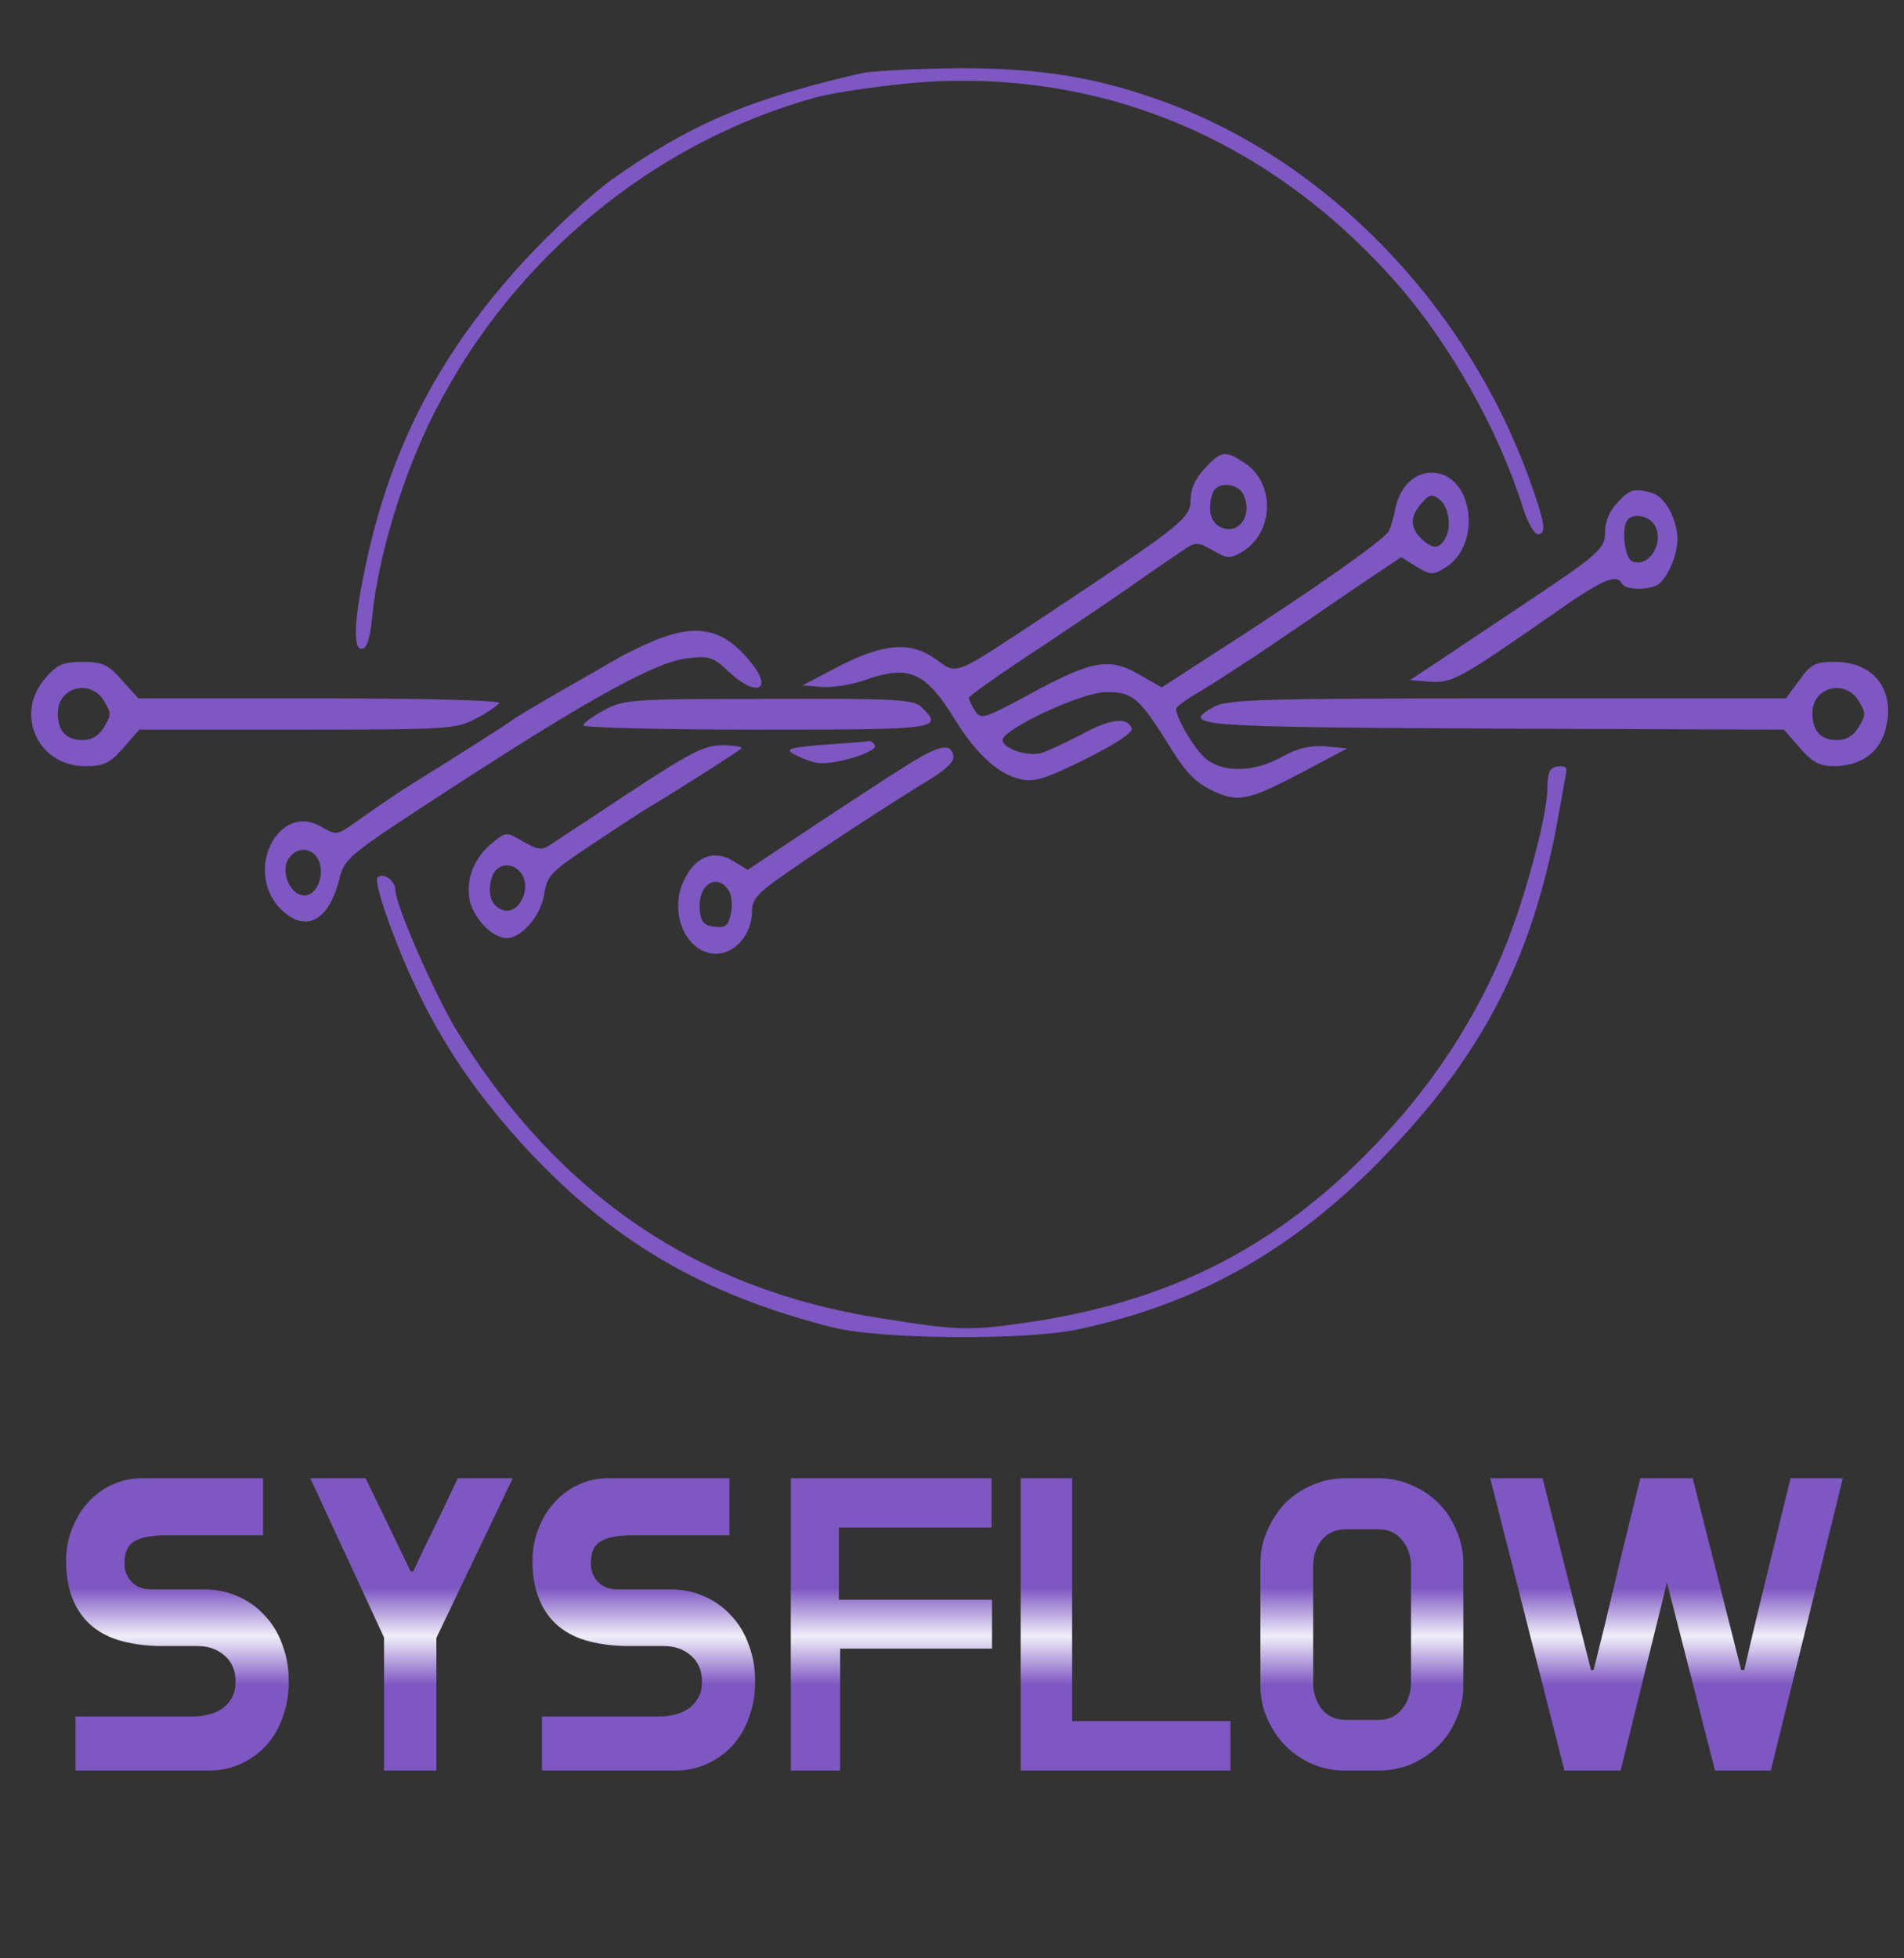 <svg width="71" height="73" viewBox="0 0 71 73" fill="none" xmlns="http://www.w3.org/2000/svg">
<rect x="0" y="0" width="71" height="73" fill="#333333" stroke="none"/>
<path d="M32.085 2.739C27.933 3.691 25.722 4.643 22.828 6.683C22.091 7.208 20.617 8.568 19.575 9.694C16.483 13.056 14.649 16.494 13.697 20.788C13.211 22.983 13.14 24.188 13.481 24.188C13.679 24.188 13.787 23.857 13.877 23.022C14.092 20.749 15.045 17.64 16.195 15.387C19.125 9.617 24.41 5.265 30.485 3.614C31.096 3.458 32.624 3.225 33.864 3.108C40.857 2.467 47.273 5.09 52.091 10.569C54.086 12.842 55.883 16.047 56.782 18.903C56.962 19.486 57.214 19.914 57.357 19.914C57.681 19.914 57.609 19.467 57.034 17.874C54.697 11.404 49.556 6.061 43.499 3.827C40.928 2.875 38.772 2.526 35.644 2.545C34.08 2.564 32.48 2.642 32.085 2.739Z" fill="#7E57C2"/>
<path d="M44.919 17.466C44.559 17.854 44.397 18.243 44.397 18.631C44.397 19.311 44.11 19.544 39.041 22.905C35.446 25.276 35.734 25.159 34.871 24.557C33.936 23.896 32.929 23.974 31.186 24.887L29.928 25.548L30.629 25.606C31.006 25.645 31.707 25.528 32.193 25.373C33.9 24.751 34.511 25.023 35.662 26.908C36.453 28.17 37.315 28.928 38.142 29.064C38.609 29.161 39.131 28.967 40.497 28.287C41.611 27.724 42.24 27.316 42.204 27.16C42.061 26.713 41.396 26.791 40.335 27.374C39.742 27.685 39.077 27.995 38.825 28.073C38.304 28.209 37.387 27.898 37.387 27.588C37.387 27.18 40.353 25.8 41.234 25.8C42.222 25.781 42.492 26.014 43.589 27.782C44.182 28.753 44.577 29.161 45.134 29.433C46.141 29.938 46.518 29.861 48.514 28.811L50.239 27.898L49.43 27.821C48.855 27.782 48.406 27.879 47.812 28.209C46.698 28.831 45.476 28.811 44.865 28.19C44.433 27.743 43.858 26.752 43.858 26.422C43.858 26.344 44.289 26.033 44.811 25.742C45.314 25.431 46.644 24.576 47.723 23.838C48.819 23.1 50.275 22.09 50.976 21.623L52.252 20.768L52.809 21.118C53.331 21.429 53.421 21.448 53.87 21.176C55.308 20.322 54.931 17.621 53.385 17.621C52.72 17.621 52.18 18.165 52.019 19.02C51.965 19.292 51.875 19.642 51.785 19.797C51.659 20.088 49.071 21.915 45.512 24.207L43.319 25.625L42.474 25.14C41.36 24.498 40.712 24.615 38.394 25.878C36.704 26.791 36.578 26.83 36.363 26.5C36.237 26.305 36.129 26.092 36.129 26.014C36.129 25.956 37.046 25.295 38.16 24.557C39.257 23.838 40.982 22.672 41.971 21.992C42.959 21.293 43.966 20.613 44.2 20.457C44.577 20.205 44.685 20.205 45.224 20.516C45.745 20.827 45.871 20.827 46.285 20.593C47.525 19.875 47.579 17.99 46.375 17.233C45.691 16.786 45.53 16.805 44.919 17.466ZM46.357 18.418C46.752 19.214 46.159 20.011 45.458 19.622C45.116 19.408 45.026 18.942 45.224 18.379C45.368 17.951 46.141 17.99 46.357 18.418ZM53.672 18.612C53.996 18.845 54.14 19.583 53.924 20.011C53.69 20.477 53.439 20.496 52.989 20.069C52.594 19.68 52.576 19.272 52.971 18.806C53.295 18.418 53.385 18.398 53.672 18.612Z" fill="#7E57C2"/>
<path d="M60.305 18.748C60.017 19.039 59.856 19.447 59.856 19.797C59.856 20.457 59.658 20.632 56.89 22.478C55.901 23.139 54.535 24.052 53.834 24.518L52.576 25.353L53.313 25.412C54.14 25.47 54.427 25.314 57.807 22.964C59.766 21.584 60.269 21.371 60.485 21.759C60.611 21.973 61.294 22.012 61.743 21.837C62.12 21.681 62.552 20.749 62.552 20.108C62.552 19.37 62.084 18.515 61.617 18.379C60.934 18.184 60.754 18.243 60.305 18.748ZM61.653 19.506C62.12 20.127 61.527 21.196 60.862 20.924C60.575 20.807 60.449 19.642 60.7 19.37C60.898 19.136 61.419 19.214 61.653 19.506Z" fill="#7E57C2"/>
<path d="M24.356 23.896C23.87 24.11 23.259 24.401 23.008 24.557C22.756 24.693 21.839 25.237 20.941 25.742C20.06 26.247 19.251 26.733 19.143 26.81C18.999 26.946 16.896 28.267 15.368 29.22C14.919 29.491 14.128 30.035 13.247 30.657C12.564 31.143 12.546 31.143 11.971 30.813C10.407 29.899 9.113 32.406 10.407 33.824C11.324 34.795 12.223 34.407 12.636 32.833C12.87 31.959 12.87 31.959 16.806 29.394C21.983 26.033 24.482 24.654 25.65 24.537C26.459 24.44 26.602 24.498 27.178 25.043C28.22 26.014 28.849 25.723 27.986 24.673C26.98 23.43 25.991 23.216 24.356 23.896ZM11.863 32.036C12.151 32.619 11.791 33.455 11.288 33.377C10.767 33.299 10.443 32.406 10.785 31.978C11.09 31.551 11.63 31.59 11.863 32.036Z" fill="#7E57C2"/>
<path d="M1.708 25.256C0.521 26.597 1.402 28.559 3.163 28.559C3.882 28.559 4.08 28.462 4.601 27.879L5.195 27.199H11.072C16.68 27.199 17.004 27.18 17.741 26.791C18.154 26.577 18.55 26.305 18.622 26.208C18.676 26.111 15.979 26.033 11.935 26.033H5.159L4.548 25.353C4.026 24.77 3.829 24.673 3.074 24.673C2.355 24.673 2.139 24.77 1.708 25.256ZM3.882 26.131C4.152 26.577 4.152 26.655 3.882 27.102C3.685 27.432 3.415 27.588 3.092 27.588C2.462 27.588 2.157 27.257 2.157 26.577C2.157 25.606 3.379 25.295 3.882 26.131Z" fill="#7E57C2"/>
<path d="M67.1 25.353L66.596 26.033H56.207C47.148 26.033 45.746 26.072 45.278 26.344C43.984 27.063 44.469 27.102 55.704 27.16L66.524 27.199L67.118 27.879C67.585 28.423 67.855 28.559 68.376 28.559C69.346 28.559 70.029 28.093 70.281 27.296C70.731 25.8 69.94 24.673 68.412 24.673C67.693 24.673 67.531 24.751 67.1 25.353ZM69.311 26.131C69.58 26.577 69.58 26.655 69.311 27.102C69.113 27.432 68.843 27.588 68.52 27.588C67.891 27.588 67.585 27.257 67.585 26.577C67.585 25.606 68.807 25.295 69.311 26.131Z" fill="#7E57C2"/>
<path d="M22.522 26.48C22.091 26.694 21.749 26.966 21.749 27.044C21.749 27.121 24.661 27.199 28.22 27.199C35.05 27.199 35.194 27.18 34.367 26.364C34.08 26.072 33.415 26.033 28.651 26.053C23.529 26.053 23.241 26.072 22.522 26.48Z" fill="#7E57C2"/>
<path d="M30.737 27.762C29.478 27.86 29.281 27.918 29.568 28.093C29.766 28.209 30.143 28.365 30.395 28.423C30.952 28.578 32.768 28.034 32.624 27.782C32.552 27.665 32.462 27.607 32.39 27.626C32.318 27.646 31.581 27.704 30.737 27.762Z" fill="#7E57C2"/>
<path d="M23.547 29.491C22.109 30.444 20.761 31.337 20.545 31.473C20.204 31.706 20.078 31.687 19.52 31.376C18.891 31.007 18.873 31.007 18.388 31.395C17.687 31.959 17.381 32.717 17.507 33.513C17.633 34.212 18.352 34.97 18.891 34.97C19.449 34.97 20.168 34.135 20.293 33.338C20.401 32.639 20.527 32.503 22.109 31.454C23.044 30.832 24.014 30.191 24.266 30.055C25.614 29.239 27.555 27.996 27.645 27.898C27.699 27.84 27.375 27.782 26.944 27.782C26.261 27.782 25.776 28.034 23.547 29.491ZM19.377 32.483C19.88 33.027 19.377 34.135 18.748 33.921C18.298 33.766 18.154 33.28 18.352 32.678C18.514 32.211 19.035 32.114 19.377 32.483Z" fill="#7E57C2"/>
<path d="M33.703 28.598C33.02 29.025 31.42 30.074 30.162 30.91L27.879 32.425L27.34 32.095C26.603 31.648 25.902 31.939 25.488 32.852C24.931 34.057 25.596 35.553 26.71 35.553C27.412 35.553 28.041 34.815 28.041 33.979C28.041 33.532 28.238 33.299 29.245 32.6C30.683 31.59 33.163 29.977 34.565 29.122C35.248 28.714 35.59 28.384 35.554 28.19C35.464 27.665 35.015 27.762 33.703 28.598ZM27.196 33.241C27.286 33.416 27.322 33.785 27.25 34.077C27.16 34.504 27.052 34.601 26.639 34.543C26.261 34.504 26.135 34.368 26.099 33.941C25.991 32.969 26.764 32.483 27.196 33.241Z" fill="#7E57C2"/>
<path d="M57.825 28.695C57.753 28.753 57.699 29.084 57.699 29.414C57.699 30.405 56.854 33.532 56.117 35.32C55.092 37.846 53.529 40.274 51.587 42.353C47.92 46.297 43.93 48.414 38.628 49.25C36.165 49.619 35.824 49.619 32.804 49.133C26.009 48.065 20.851 44.568 17.058 38.467C16.231 37.107 14.739 33.727 14.739 33.163C14.739 32.814 14.272 32.503 14.074 32.717C13.93 32.872 14.649 34.97 15.422 36.621C16.447 38.856 17.759 40.779 19.574 42.761C22.81 46.258 26.207 48.259 31.06 49.483C32.822 49.93 38.25 49.968 40.173 49.56C44.865 48.57 48.55 46.413 52.055 42.644C55.398 39.069 57.142 35.592 58.058 30.715C58.256 29.647 58.418 28.734 58.418 28.675C58.418 28.52 57.968 28.52 57.825 28.695Z" fill="#7E57C2"/>
<path d="M7.617 59.248C8.065 59.248 8.481 59.333 8.865 59.504C9.26 59.675 9.596 59.915 9.873 60.224C10.161 60.523 10.38 60.885 10.529 61.312C10.689 61.728 10.769 62.187 10.769 62.688C10.769 63.157 10.694 63.595 10.545 64C10.406 64.405 10.204 64.757 9.937 65.056C9.67 65.344 9.356 65.573 8.993 65.744C8.63 65.915 8.225 66 7.777 66H2.817V63.984H7.201C7.414 63.984 7.617 63.957 7.809 63.904C8.012 63.851 8.182 63.771 8.321 63.664C8.46 63.557 8.572 63.424 8.657 63.264C8.742 63.104 8.785 62.912 8.785 62.688C8.785 62.272 8.646 61.947 8.369 61.712C8.102 61.477 7.766 61.36 7.361 61.36H6.065C5.521 61.36 5.025 61.301 4.577 61.184C4.129 61.067 3.75 60.88 3.441 60.624C3.132 60.368 2.892 60.037 2.721 59.632C2.55 59.227 2.465 58.741 2.465 58.176C2.465 57.781 2.534 57.397 2.673 57.024C2.812 56.651 3.004 56.325 3.249 56.048C3.494 55.76 3.793 55.531 4.145 55.36C4.497 55.189 4.886 55.104 5.313 55.104H9.809V57.232H6.145C5.932 57.232 5.734 57.248 5.553 57.28C5.372 57.301 5.212 57.349 5.073 57.424C4.934 57.488 4.828 57.589 4.753 57.728C4.678 57.867 4.641 58.053 4.641 58.288C4.641 58.555 4.732 58.784 4.913 58.976C5.094 59.157 5.34 59.248 5.649 59.248H7.617ZM14.321 61.04L11.569 55.104H13.633L15.313 58.576H15.409C15.537 58.299 15.671 58.016 15.809 57.728C15.948 57.44 16.092 57.147 16.241 56.848L17.073 55.104H19.121L16.273 61.056V66H14.321V61.04ZM25.008 59.248C25.456 59.248 25.872 59.333 26.256 59.504C26.65 59.675 26.986 59.915 27.264 60.224C27.552 60.523 27.77 60.885 27.92 61.312C28.08 61.728 28.16 62.187 28.16 62.688C28.16 63.157 28.085 63.595 27.936 64C27.797 64.405 27.594 64.757 27.328 65.056C27.061 65.344 26.746 65.573 26.384 65.744C26.021 65.915 25.616 66 25.168 66H20.208V63.984H24.592C24.805 63.984 25.008 63.957 25.2 63.904C25.402 63.851 25.573 63.771 25.712 63.664C25.85 63.557 25.962 63.424 26.048 63.264C26.133 63.104 26.176 62.912 26.176 62.688C26.176 62.272 26.037 61.947 25.76 61.712C25.493 61.477 25.157 61.36 24.752 61.36H23.456C22.912 61.36 22.416 61.301 21.968 61.184C21.52 61.067 21.141 60.88 20.832 60.624C20.522 60.368 20.282 60.037 20.112 59.632C19.941 59.227 19.856 58.741 19.856 58.176C19.856 57.781 19.925 57.397 20.064 57.024C20.202 56.651 20.394 56.325 20.64 56.048C20.885 55.76 21.184 55.531 21.536 55.36C21.888 55.189 22.277 55.104 22.704 55.104H27.2V57.232H23.536C23.322 57.232 23.125 57.248 22.944 57.28C22.762 57.301 22.602 57.349 22.464 57.424C22.325 57.488 22.218 57.589 22.144 57.728C22.069 57.867 22.032 58.053 22.032 58.288C22.032 58.555 22.122 58.784 22.304 58.976C22.485 59.157 22.73 59.248 23.04 59.248H25.008ZM31.328 66H29.488V55.104H36.976V56.944H31.28V59.632H36.992V61.456H31.328V66ZM39.98 64.16H45.884V66H38.06V55.104H39.98V64.16ZM51.416 55.104C51.843 55.104 52.248 55.189 52.632 55.36C53.016 55.52 53.352 55.744 53.64 56.032C53.928 56.32 54.152 56.661 54.312 57.056C54.483 57.44 54.568 57.851 54.568 58.288V62.832C54.568 63.269 54.483 63.68 54.312 64.064C54.152 64.448 53.928 64.784 53.64 65.072C53.352 65.36 53.016 65.589 52.632 65.76C52.248 65.92 51.843 66 51.416 66H50.168C49.731 66 49.32 65.92 48.936 65.76C48.552 65.589 48.216 65.36 47.928 65.072C47.651 64.784 47.427 64.448 47.256 64.064C47.086 63.68 47 63.269 47 62.832V58.288C47 57.851 47.086 57.44 47.256 57.056C47.427 56.661 47.651 56.32 47.928 56.032C48.216 55.744 48.552 55.52 48.936 55.36C49.32 55.189 49.731 55.104 50.168 55.104H51.416ZM52.616 58.384C52.616 58 52.504 57.675 52.28 57.408C52.067 57.141 51.773 57.008 51.4 57.008H50.184C49.811 57.008 49.512 57.141 49.288 57.408C49.075 57.675 48.968 58 48.968 58.384V62.72C48.968 63.104 49.075 63.435 49.288 63.712C49.512 63.979 49.811 64.112 50.184 64.112H51.4C51.773 64.112 52.067 63.979 52.28 63.712C52.504 63.435 52.616 63.104 52.616 62.72V58.384ZM64.929 62.256H65.041C65.319 61.051 65.601 59.867 65.889 58.704C66.177 57.531 66.471 56.331 66.769 55.104H68.721L66.033 66H63.953L62.161 58.992L60.433 66H58.337L55.569 55.104H57.521L59.329 62.256H59.425L59.857 60.512C60.071 59.605 60.284 58.709 60.497 57.824C60.721 56.928 60.945 56.021 61.169 55.104H63.121L64.929 62.256Z" fill="url(#paint0_linear_49_502)"/>
<defs>
<linearGradient id="paint0_linear_49_502" x1="35.5" y1="55" x2="35.5" y2="67" gradientUnits="userSpaceOnUse">
<stop offset="0.35" stop-color="#7E57C2"/>
<stop offset="0.5" stop-color="#F0EEF9"/>
<stop offset="0.65" stop-color="#7E57C2"/>
</linearGradient>
</defs>
</svg>
